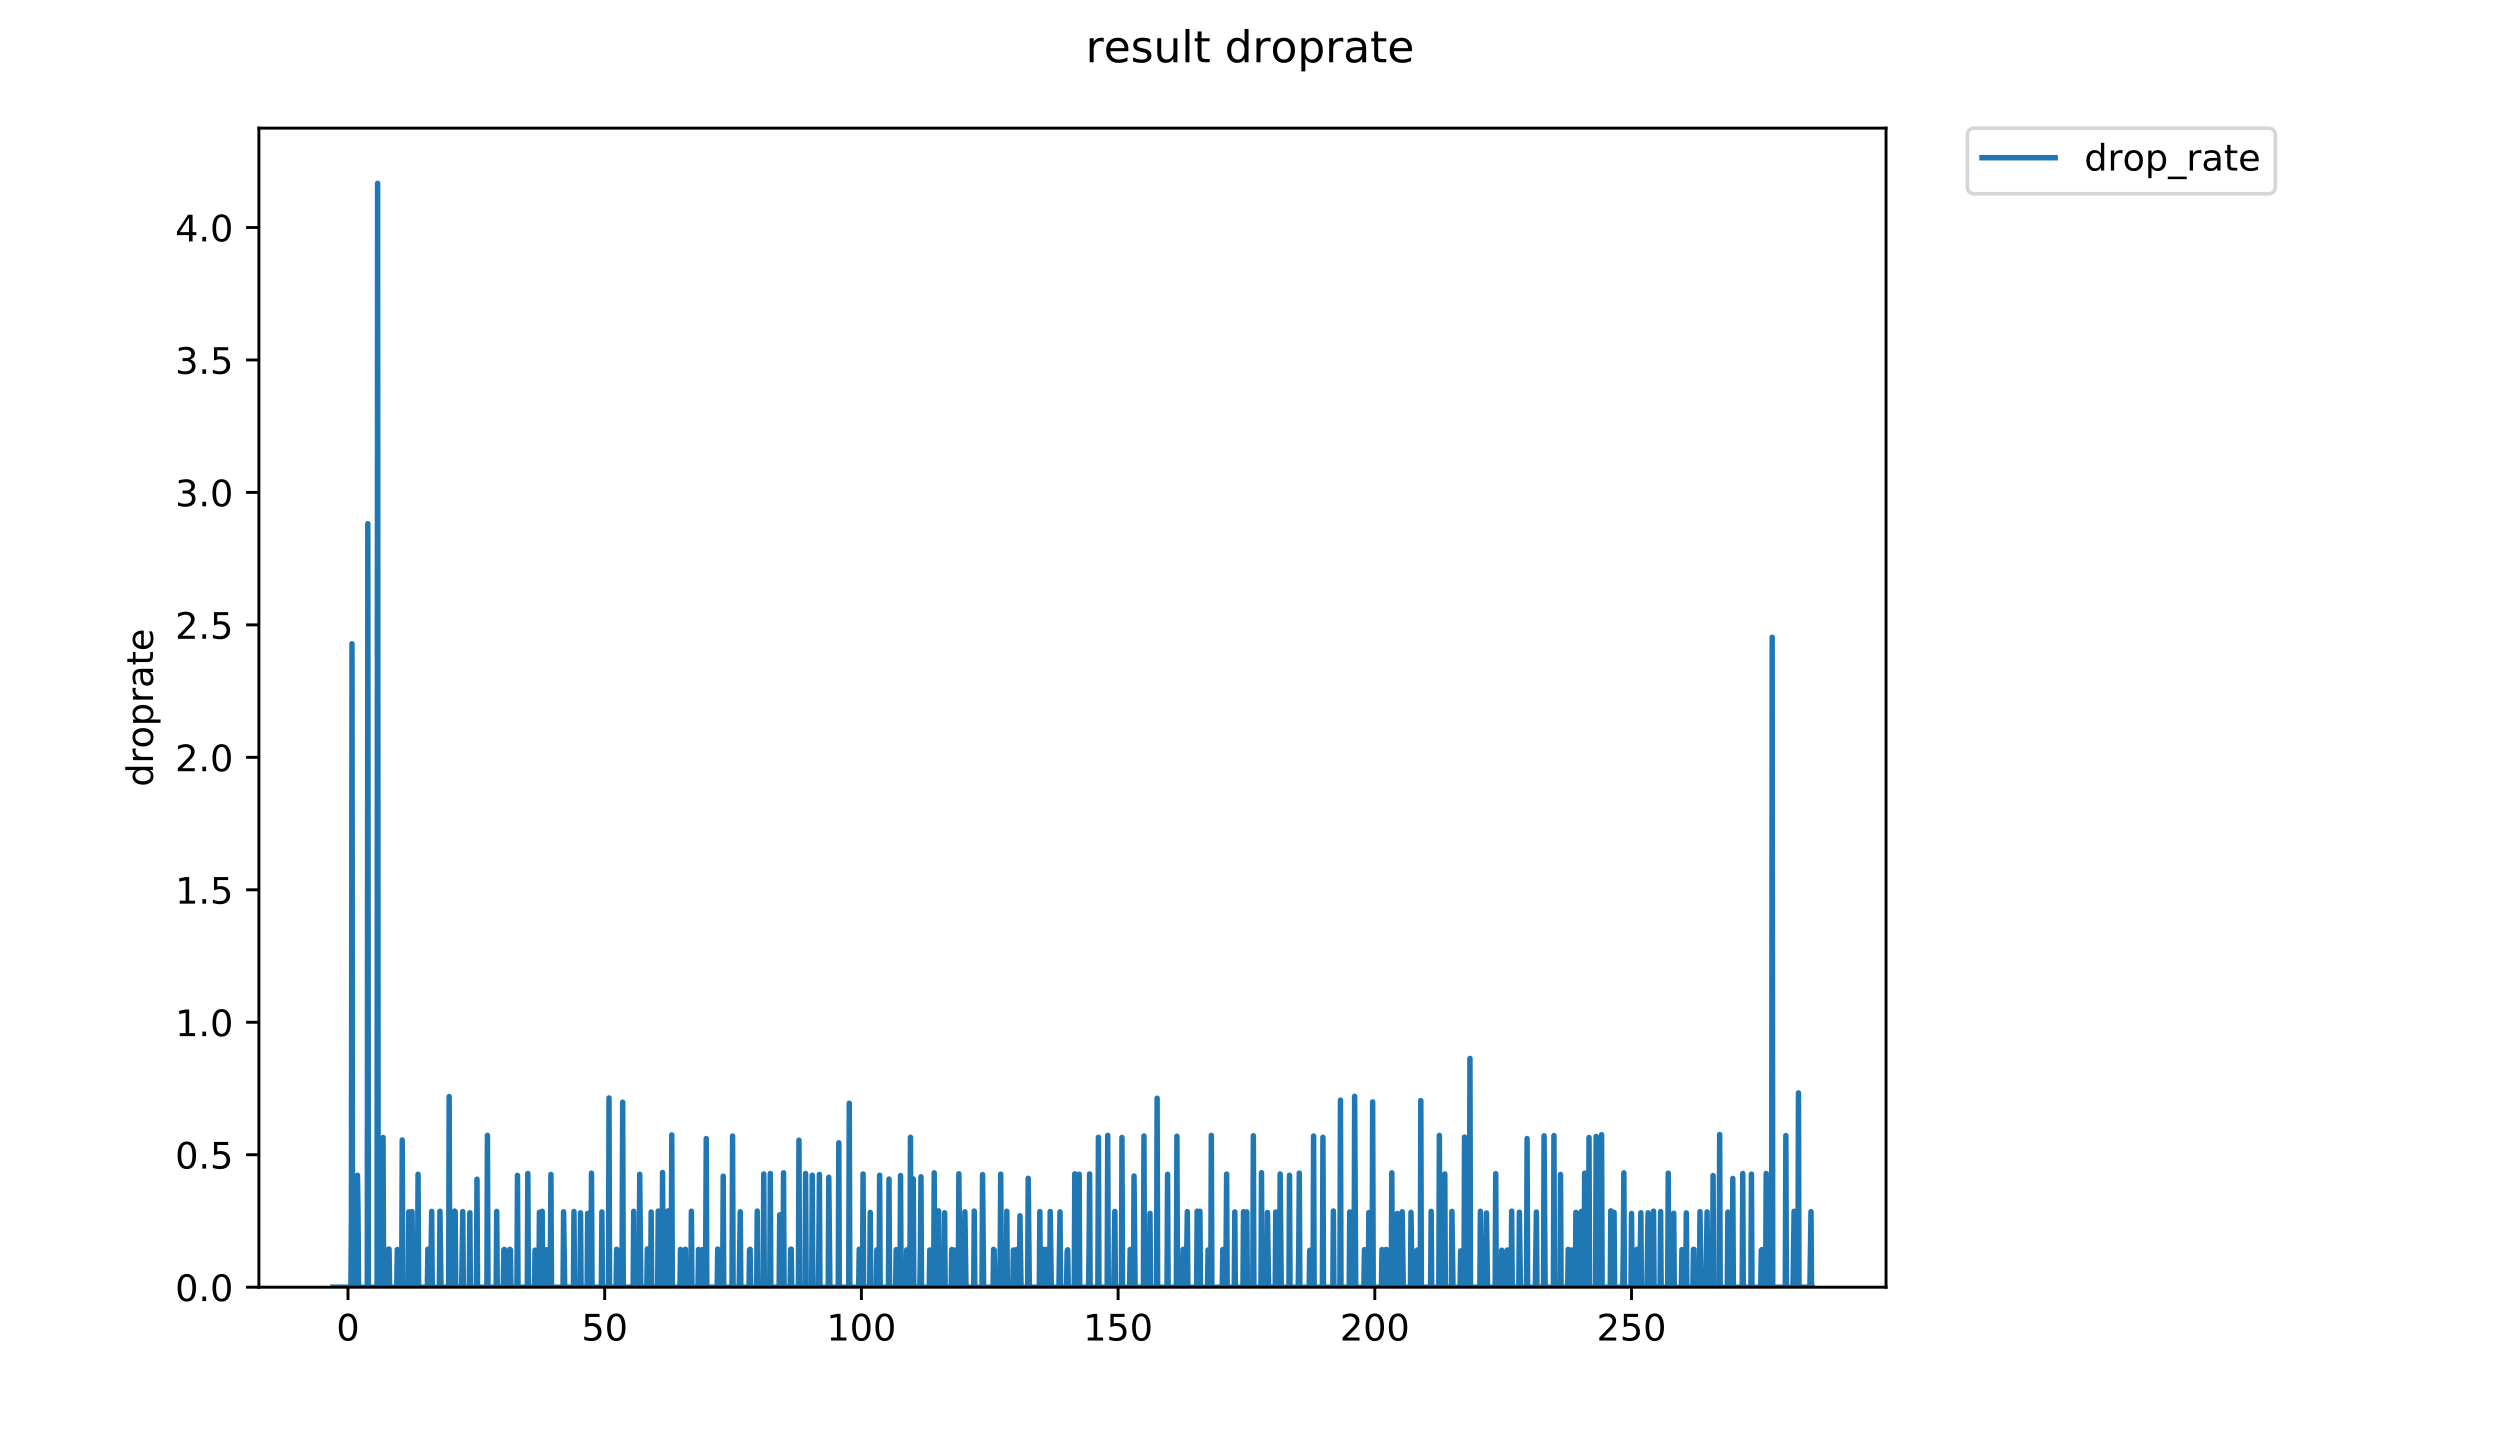 <?xml version="1.0" encoding="utf-8" standalone="no"?>
<!DOCTYPE svg PUBLIC "-//W3C//DTD SVG 1.1//EN"
  "http://www.w3.org/Graphics/SVG/1.1/DTD/svg11.dtd">
<!-- Created with matplotlib (https://matplotlib.org/) -->
<svg height="396pt" version="1.1" viewBox="0 0 684 396" width="684pt" xmlns="http://www.w3.org/2000/svg" xmlns:xlink="http://www.w3.org/1999/xlink">
 <defs>
  <style type="text/css">
*{stroke-linecap:butt;stroke-linejoin:round;}
  </style>
 </defs>
 <g id="figure_1">
  <g id="patch_1">
   <path d="M 0 396 
L 684 396 
L 684 0 
L 0 0 
z
" style="fill:#ffffff;"/>
  </g>
  <g id="axes_1">
   <g id="patch_2">
    <path d="M 70.834 352.174 
L 516.019 352.174 
L 516.019 35.062 
L 70.834 35.062 
z
" style="fill:#ffffff;"/>
   </g>
   <g id="matplotlib.axis_1">
    <g id="xtick_1">
     <g id="line2d_1">
      <defs>
       <path d="M 0 0 
L 0 3.5 
" id="m504d0833b9" style="stroke:#000000;stroke-width:0.8;"/>
      </defs>
      <g>
       <use style="stroke:#000000;stroke-width:0.8;" x="95.207" xlink:href="#m504d0833b9" y="352.174"/>
      </g>
     </g>
     <g id="text_1">
      <!-- 0 -->
      <defs>
       <path d="M 31.781 66.406 
Q 24.172 66.406 20.328 58.906 
Q 16.5 51.422 16.5 36.375 
Q 16.5 21.391 20.328 13.891 
Q 24.172 6.391 31.781 6.391 
Q 39.453 6.391 43.281 13.891 
Q 47.125 21.391 47.125 36.375 
Q 47.125 51.422 43.281 58.906 
Q 39.453 66.406 31.781 66.406 
z
M 31.781 74.219 
Q 44.047 74.219 50.516 64.516 
Q 56.984 54.828 56.984 36.375 
Q 56.984 17.969 50.516 8.266 
Q 44.047 -1.422 31.781 -1.422 
Q 19.531 -1.422 13.062 8.266 
Q 6.594 17.969 6.594 36.375 
Q 6.594 54.828 13.062 64.516 
Q 19.531 74.219 31.781 74.219 
z
" id="DejaVuSans-48"/>
      </defs>
      <g transform="translate(92.026 366.773)scale(0.1 -0.1)">
       <use xlink:href="#DejaVuSans-48"/>
      </g>
     </g>
    </g>
    <g id="xtick_2">
     <g id="line2d_2">
      <g>
       <use style="stroke:#000000;stroke-width:0.8;" x="165.442" xlink:href="#m504d0833b9" y="352.174"/>
      </g>
     </g>
     <g id="text_2">
      <!-- 50 -->
      <defs>
       <path d="M 10.797 72.906 
L 49.516 72.906 
L 49.516 64.594 
L 19.828 64.594 
L 19.828 46.734 
Q 21.969 47.469 24.109 47.828 
Q 26.266 48.188 28.422 48.188 
Q 40.625 48.188 47.75 41.5 
Q 54.891 34.812 54.891 23.391 
Q 54.891 11.625 47.562 5.094 
Q 40.234 -1.422 26.906 -1.422 
Q 22.312 -1.422 17.547 -0.641 
Q 12.797 0.141 7.719 1.703 
L 7.719 11.625 
Q 12.109 9.234 16.797 8.062 
Q 21.484 6.891 26.703 6.891 
Q 35.156 6.891 40.078 11.328 
Q 45.016 15.766 45.016 23.391 
Q 45.016 31 40.078 35.438 
Q 35.156 39.891 26.703 39.891 
Q 22.75 39.891 18.812 39.016 
Q 14.891 38.141 10.797 36.281 
z
" id="DejaVuSans-53"/>
      </defs>
      <g transform="translate(159.08 366.773)scale(0.1 -0.1)">
       <use xlink:href="#DejaVuSans-53"/>
       <use x="63.623" xlink:href="#DejaVuSans-48"/>
      </g>
     </g>
    </g>
    <g id="xtick_3">
     <g id="line2d_3">
      <g>
       <use style="stroke:#000000;stroke-width:0.8;" x="235.677" xlink:href="#m504d0833b9" y="352.174"/>
      </g>
     </g>
     <g id="text_3">
      <!-- 100 -->
      <defs>
       <path d="M 12.406 8.297 
L 28.516 8.297 
L 28.516 63.922 
L 10.984 60.406 
L 10.984 69.391 
L 28.422 72.906 
L 38.281 72.906 
L 38.281 8.297 
L 54.391 8.297 
L 54.391 0 
L 12.406 0 
z
" id="DejaVuSans-49"/>
      </defs>
      <g transform="translate(226.134 366.773)scale(0.1 -0.1)">
       <use xlink:href="#DejaVuSans-49"/>
       <use x="63.623" xlink:href="#DejaVuSans-48"/>
       <use x="127.246" xlink:href="#DejaVuSans-48"/>
      </g>
     </g>
    </g>
    <g id="xtick_4">
     <g id="line2d_4">
      <g>
       <use style="stroke:#000000;stroke-width:0.8;" x="305.912" xlink:href="#m504d0833b9" y="352.174"/>
      </g>
     </g>
     <g id="text_4">
      <!-- 150 -->
      <g transform="translate(296.369 366.773)scale(0.1 -0.1)">
       <use xlink:href="#DejaVuSans-49"/>
       <use x="63.623" xlink:href="#DejaVuSans-53"/>
       <use x="127.246" xlink:href="#DejaVuSans-48"/>
      </g>
     </g>
    </g>
    <g id="xtick_5">
     <g id="line2d_5">
      <g>
       <use style="stroke:#000000;stroke-width:0.8;" x="376.148" xlink:href="#m504d0833b9" y="352.174"/>
      </g>
     </g>
     <g id="text_5">
      <!-- 200 -->
      <defs>
       <path d="M 19.188 8.297 
L 53.609 8.297 
L 53.609 0 
L 7.328 0 
L 7.328 8.297 
Q 12.938 14.109 22.625 23.891 
Q 32.328 33.688 34.812 36.531 
Q 39.547 41.844 41.422 45.531 
Q 43.312 49.219 43.312 52.781 
Q 43.312 58.594 39.234 62.25 
Q 35.156 65.922 28.609 65.922 
Q 23.969 65.922 18.812 64.312 
Q 13.672 62.703 7.812 59.422 
L 7.812 69.391 
Q 13.766 71.781 18.938 73 
Q 24.125 74.219 28.422 74.219 
Q 39.75 74.219 46.484 68.547 
Q 53.219 62.891 53.219 53.422 
Q 53.219 48.922 51.531 44.891 
Q 49.859 40.875 45.406 35.406 
Q 44.188 33.984 37.641 27.219 
Q 31.109 20.453 19.188 8.297 
z
" id="DejaVuSans-50"/>
      </defs>
      <g transform="translate(366.604 366.773)scale(0.1 -0.1)">
       <use xlink:href="#DejaVuSans-50"/>
       <use x="63.623" xlink:href="#DejaVuSans-48"/>
       <use x="127.246" xlink:href="#DejaVuSans-48"/>
      </g>
     </g>
    </g>
    <g id="xtick_6">
     <g id="line2d_6">
      <g>
       <use style="stroke:#000000;stroke-width:0.8;" x="446.383" xlink:href="#m504d0833b9" y="352.174"/>
      </g>
     </g>
     <g id="text_6">
      <!-- 250 -->
      <g transform="translate(436.839 366.773)scale(0.1 -0.1)">
       <use xlink:href="#DejaVuSans-50"/>
       <use x="63.623" xlink:href="#DejaVuSans-53"/>
       <use x="127.246" xlink:href="#DejaVuSans-48"/>
      </g>
     </g>
    </g>
   </g>
   <g id="matplotlib.axis_2">
    <g id="ytick_1">
     <g id="line2d_7">
      <defs>
       <path d="M 0 0 
L -3.5 0 
" id="m4a7453b89e" style="stroke:#000000;stroke-width:0.8;"/>
      </defs>
      <g>
       <use style="stroke:#000000;stroke-width:0.8;" x="70.834" xlink:href="#m4a7453b89e" y="352.174"/>
      </g>
     </g>
     <g id="text_7">
      <!-- 0.0 -->
      <defs>
       <path d="M 10.688 12.406 
L 21 12.406 
L 21 0 
L 10.688 0 
z
" id="DejaVuSans-46"/>
      </defs>
      <g transform="translate(47.931 355.973)scale(0.1 -0.1)">
       <use xlink:href="#DejaVuSans-48"/>
       <use x="63.623" xlink:href="#DejaVuSans-46"/>
       <use x="95.41" xlink:href="#DejaVuSans-48"/>
      </g>
     </g>
    </g>
    <g id="ytick_2">
     <g id="line2d_8">
      <g>
       <use style="stroke:#000000;stroke-width:0.8;" x="70.834" xlink:href="#m4a7453b89e" y="315.933"/>
      </g>
     </g>
     <g id="text_8">
      <!-- 0.5 -->
      <g transform="translate(47.931 319.732)scale(0.1 -0.1)">
       <use xlink:href="#DejaVuSans-48"/>
       <use x="63.623" xlink:href="#DejaVuSans-46"/>
       <use x="95.41" xlink:href="#DejaVuSans-53"/>
      </g>
     </g>
    </g>
    <g id="ytick_3">
     <g id="line2d_9">
      <g>
       <use style="stroke:#000000;stroke-width:0.8;" x="70.834" xlink:href="#m4a7453b89e" y="279.692"/>
      </g>
     </g>
     <g id="text_9">
      <!-- 1.0 -->
      <g transform="translate(47.931 283.491)scale(0.1 -0.1)">
       <use xlink:href="#DejaVuSans-49"/>
       <use x="63.623" xlink:href="#DejaVuSans-46"/>
       <use x="95.41" xlink:href="#DejaVuSans-48"/>
      </g>
     </g>
    </g>
    <g id="ytick_4">
     <g id="line2d_10">
      <g>
       <use style="stroke:#000000;stroke-width:0.8;" x="70.834" xlink:href="#m4a7453b89e" y="243.45"/>
      </g>
     </g>
     <g id="text_10">
      <!-- 1.5 -->
      <g transform="translate(47.931 247.249)scale(0.1 -0.1)">
       <use xlink:href="#DejaVuSans-49"/>
       <use x="63.623" xlink:href="#DejaVuSans-46"/>
       <use x="95.41" xlink:href="#DejaVuSans-53"/>
      </g>
     </g>
    </g>
    <g id="ytick_5">
     <g id="line2d_11">
      <g>
       <use style="stroke:#000000;stroke-width:0.8;" x="70.834" xlink:href="#m4a7453b89e" y="207.209"/>
      </g>
     </g>
     <g id="text_11">
      <!-- 2.0 -->
      <g transform="translate(47.931 211.008)scale(0.1 -0.1)">
       <use xlink:href="#DejaVuSans-50"/>
       <use x="63.623" xlink:href="#DejaVuSans-46"/>
       <use x="95.41" xlink:href="#DejaVuSans-48"/>
      </g>
     </g>
    </g>
    <g id="ytick_6">
     <g id="line2d_12">
      <g>
       <use style="stroke:#000000;stroke-width:0.8;" x="70.834" xlink:href="#m4a7453b89e" y="170.968"/>
      </g>
     </g>
     <g id="text_12">
      <!-- 2.5 -->
      <g transform="translate(47.931 174.767)scale(0.1 -0.1)">
       <use xlink:href="#DejaVuSans-50"/>
       <use x="63.623" xlink:href="#DejaVuSans-46"/>
       <use x="95.41" xlink:href="#DejaVuSans-53"/>
      </g>
     </g>
    </g>
    <g id="ytick_7">
     <g id="line2d_13">
      <g>
       <use style="stroke:#000000;stroke-width:0.8;" x="70.834" xlink:href="#m4a7453b89e" y="134.726"/>
      </g>
     </g>
     <g id="text_13">
      <!-- 3.0 -->
      <defs>
       <path d="M 40.578 39.312 
Q 47.656 37.797 51.625 33 
Q 55.609 28.219 55.609 21.188 
Q 55.609 10.406 48.188 4.484 
Q 40.766 -1.422 27.094 -1.422 
Q 22.516 -1.422 17.656 -0.516 
Q 12.797 0.391 7.625 2.203 
L 7.625 11.719 
Q 11.719 9.328 16.594 8.109 
Q 21.484 6.891 26.812 6.891 
Q 36.078 6.891 40.938 10.547 
Q 45.797 14.203 45.797 21.188 
Q 45.797 27.641 41.281 31.266 
Q 36.766 34.906 28.719 34.906 
L 20.219 34.906 
L 20.219 43.016 
L 29.109 43.016 
Q 36.375 43.016 40.234 45.922 
Q 44.094 48.828 44.094 54.297 
Q 44.094 59.906 40.109 62.906 
Q 36.141 65.922 28.719 65.922 
Q 24.656 65.922 20.016 65.031 
Q 15.375 64.156 9.812 62.312 
L 9.812 71.094 
Q 15.438 72.656 20.344 73.438 
Q 25.25 74.219 29.594 74.219 
Q 40.828 74.219 47.359 69.109 
Q 53.906 64.016 53.906 55.328 
Q 53.906 49.266 50.438 45.094 
Q 46.969 40.922 40.578 39.312 
z
" id="DejaVuSans-51"/>
      </defs>
      <g transform="translate(47.931 138.525)scale(0.1 -0.1)">
       <use xlink:href="#DejaVuSans-51"/>
       <use x="63.623" xlink:href="#DejaVuSans-46"/>
       <use x="95.41" xlink:href="#DejaVuSans-48"/>
      </g>
     </g>
    </g>
    <g id="ytick_8">
     <g id="line2d_14">
      <g>
       <use style="stroke:#000000;stroke-width:0.8;" x="70.834" xlink:href="#m4a7453b89e" y="98.485"/>
      </g>
     </g>
     <g id="text_14">
      <!-- 3.5 -->
      <g transform="translate(47.931 102.284)scale(0.1 -0.1)">
       <use xlink:href="#DejaVuSans-51"/>
       <use x="63.623" xlink:href="#DejaVuSans-46"/>
       <use x="95.41" xlink:href="#DejaVuSans-53"/>
      </g>
     </g>
    </g>
    <g id="ytick_9">
     <g id="line2d_15">
      <g>
       <use style="stroke:#000000;stroke-width:0.8;" x="70.834" xlink:href="#m4a7453b89e" y="62.243"/>
      </g>
     </g>
     <g id="text_15">
      <!-- 4.0 -->
      <defs>
       <path d="M 37.797 64.312 
L 12.891 25.391 
L 37.797 25.391 
z
M 35.203 72.906 
L 47.609 72.906 
L 47.609 25.391 
L 58.016 25.391 
L 58.016 17.188 
L 47.609 17.188 
L 47.609 0 
L 37.797 0 
L 37.797 17.188 
L 4.891 17.188 
L 4.891 26.703 
z
" id="DejaVuSans-52"/>
      </defs>
      <g transform="translate(47.931 66.043)scale(0.1 -0.1)">
       <use xlink:href="#DejaVuSans-52"/>
       <use x="63.623" xlink:href="#DejaVuSans-46"/>
       <use x="95.41" xlink:href="#DejaVuSans-48"/>
      </g>
     </g>
    </g>
    <g id="text_16">
     <!-- droprate -->
     <defs>
      <path d="M 45.406 46.391 
L 45.406 75.984 
L 54.391 75.984 
L 54.391 0 
L 45.406 0 
L 45.406 8.203 
Q 42.578 3.328 38.25 0.953 
Q 33.938 -1.422 27.875 -1.422 
Q 17.969 -1.422 11.734 6.484 
Q 5.516 14.406 5.516 27.297 
Q 5.516 40.188 11.734 48.094 
Q 17.969 56 27.875 56 
Q 33.938 56 38.25 53.625 
Q 42.578 51.266 45.406 46.391 
z
M 14.797 27.297 
Q 14.797 17.391 18.875 11.75 
Q 22.953 6.109 30.078 6.109 
Q 37.203 6.109 41.297 11.75 
Q 45.406 17.391 45.406 27.297 
Q 45.406 37.203 41.297 42.844 
Q 37.203 48.484 30.078 48.484 
Q 22.953 48.484 18.875 42.844 
Q 14.797 37.203 14.797 27.297 
z
" id="DejaVuSans-100"/>
      <path d="M 41.109 46.297 
Q 39.594 47.172 37.812 47.578 
Q 36.031 48 33.891 48 
Q 26.266 48 22.188 43.047 
Q 18.109 38.094 18.109 28.812 
L 18.109 0 
L 9.078 0 
L 9.078 54.688 
L 18.109 54.688 
L 18.109 46.188 
Q 20.953 51.172 25.484 53.578 
Q 30.031 56 36.531 56 
Q 37.453 56 38.578 55.875 
Q 39.703 55.766 41.062 55.516 
z
" id="DejaVuSans-114"/>
      <path d="M 30.609 48.391 
Q 23.391 48.391 19.188 42.75 
Q 14.984 37.109 14.984 27.297 
Q 14.984 17.484 19.156 11.844 
Q 23.344 6.203 30.609 6.203 
Q 37.797 6.203 41.984 11.859 
Q 46.188 17.531 46.188 27.297 
Q 46.188 37.016 41.984 42.703 
Q 37.797 48.391 30.609 48.391 
z
M 30.609 56 
Q 42.328 56 49.016 48.375 
Q 55.719 40.766 55.719 27.297 
Q 55.719 13.875 49.016 6.219 
Q 42.328 -1.422 30.609 -1.422 
Q 18.844 -1.422 12.172 6.219 
Q 5.516 13.875 5.516 27.297 
Q 5.516 40.766 12.172 48.375 
Q 18.844 56 30.609 56 
z
" id="DejaVuSans-111"/>
      <path d="M 18.109 8.203 
L 18.109 -20.797 
L 9.078 -20.797 
L 9.078 54.688 
L 18.109 54.688 
L 18.109 46.391 
Q 20.953 51.266 25.266 53.625 
Q 29.594 56 35.594 56 
Q 45.562 56 51.781 48.094 
Q 58.016 40.188 58.016 27.297 
Q 58.016 14.406 51.781 6.484 
Q 45.562 -1.422 35.594 -1.422 
Q 29.594 -1.422 25.266 0.953 
Q 20.953 3.328 18.109 8.203 
z
M 48.688 27.297 
Q 48.688 37.203 44.609 42.844 
Q 40.531 48.484 33.406 48.484 
Q 26.266 48.484 22.188 42.844 
Q 18.109 37.203 18.109 27.297 
Q 18.109 17.391 22.188 11.75 
Q 26.266 6.109 33.406 6.109 
Q 40.531 6.109 44.609 11.75 
Q 48.688 17.391 48.688 27.297 
z
" id="DejaVuSans-112"/>
      <path d="M 34.281 27.484 
Q 23.391 27.484 19.188 25 
Q 14.984 22.516 14.984 16.5 
Q 14.984 11.719 18.141 8.906 
Q 21.297 6.109 26.703 6.109 
Q 34.188 6.109 38.703 11.406 
Q 43.219 16.703 43.219 25.484 
L 43.219 27.484 
z
M 52.203 31.203 
L 52.203 0 
L 43.219 0 
L 43.219 8.297 
Q 40.141 3.328 35.547 0.953 
Q 30.953 -1.422 24.312 -1.422 
Q 15.922 -1.422 10.953 3.297 
Q 6 8.016 6 15.922 
Q 6 25.141 12.172 29.828 
Q 18.359 34.516 30.609 34.516 
L 43.219 34.516 
L 43.219 35.406 
Q 43.219 41.609 39.141 45 
Q 35.062 48.391 27.688 48.391 
Q 23 48.391 18.547 47.266 
Q 14.109 46.141 10.016 43.891 
L 10.016 52.203 
Q 14.938 54.109 19.578 55.047 
Q 24.219 56 28.609 56 
Q 40.484 56 46.344 49.844 
Q 52.203 43.703 52.203 31.203 
z
" id="DejaVuSans-97"/>
      <path d="M 18.312 70.219 
L 18.312 54.688 
L 36.812 54.688 
L 36.812 47.703 
L 18.312 47.703 
L 18.312 18.016 
Q 18.312 11.328 20.141 9.422 
Q 21.969 7.516 27.594 7.516 
L 36.812 7.516 
L 36.812 0 
L 27.594 0 
Q 17.188 0 13.234 3.875 
Q 9.281 7.766 9.281 18.016 
L 9.281 47.703 
L 2.688 47.703 
L 2.688 54.688 
L 9.281 54.688 
L 9.281 70.219 
z
" id="DejaVuSans-116"/>
      <path d="M 56.203 29.594 
L 56.203 25.203 
L 14.891 25.203 
Q 15.484 15.922 20.484 11.062 
Q 25.484 6.203 34.422 6.203 
Q 39.594 6.203 44.453 7.469 
Q 49.312 8.734 54.109 11.281 
L 54.109 2.781 
Q 49.266 0.734 44.188 -0.344 
Q 39.109 -1.422 33.891 -1.422 
Q 20.797 -1.422 13.156 6.188 
Q 5.516 13.812 5.516 26.812 
Q 5.516 40.234 12.766 48.109 
Q 20.016 56 32.328 56 
Q 43.359 56 49.781 48.891 
Q 56.203 41.797 56.203 29.594 
z
M 47.219 32.234 
Q 47.125 39.594 43.094 43.984 
Q 39.062 48.391 32.422 48.391 
Q 24.906 48.391 20.391 44.141 
Q 15.875 39.891 15.188 32.172 
z
" id="DejaVuSans-101"/>
     </defs>
     <g transform="translate(41.852 215.236)rotate(-90)scale(0.1 -0.1)">
      <use xlink:href="#DejaVuSans-100"/>
      <use x="63.477" xlink:href="#DejaVuSans-114"/>
      <use x="104.559" xlink:href="#DejaVuSans-111"/>
      <use x="165.74" xlink:href="#DejaVuSans-112"/>
      <use x="229.217" xlink:href="#DejaVuSans-114"/>
      <use x="270.33" xlink:href="#DejaVuSans-97"/>
      <use x="331.609" xlink:href="#DejaVuSans-116"/>
      <use x="370.818" xlink:href="#DejaVuSans-101"/>
     </g>
    </g>
   </g>
   <g id="line2d_16">
    <path clip-path="url(#p8586bb75fb)" d="M 91.07 352.174 
L 96.004 352.174 
L 96.156 331.842 
L 96.304 176.145 
L 96.454 352.174 
L 97.652 352.174 
L 97.803 321.548 
L 97.952 331.524 
L 98.1 352.174 
L 100.488 352.174 
L 100.635 143.29 
L 100.783 352.174 
L 103.164 352.174 
L 103.312 50.163 
L 103.459 352.174 
L 104.652 352.174 
L 104.802 311.224 
L 104.955 352.174 
L 106.152 352.174 
L 106.3 341.775 
L 106.448 341.745 
L 106.596 352.174 
L 108.551 352.174 
L 108.701 341.878 
L 108.849 352.174 
L 109.898 352.174 
L 110.051 311.906 
L 110.2 352.174 
L 111.693 352.174 
L 111.843 331.553 
L 111.991 352.174 
L 112.589 352.174 
L 112.738 331.494 
L 112.889 352.174 
L 114.23 352.174 
L 114.38 321.287 
L 114.53 352.174 
L 116.92 352.174 
L 117.068 341.775 
L 117.22 352.174 
L 117.816 352.174 
L 118.113 331.435 
L 118.262 352.174 
L 120.218 352.174 
L 120.366 331.405 
L 120.664 352.174 
L 122.748 352.174 
L 122.896 300.028 
L 123.044 352.174 
L 124.239 352.174 
L 124.387 331.346 
L 124.537 331.524 
L 124.684 352.174 
L 126.318 352.174 
L 126.616 331.494 
L 126.764 352.174 
L 128.398 352.174 
L 128.549 331.814 
L 128.697 352.174 
L 130.345 352.174 
L 130.501 322.63 
L 130.654 352.174 
L 133.211 352.174 
L 133.36 310.637 
L 133.507 352.174 
L 135.752 352.174 
L 135.901 331.435 
L 136.049 352.174 
L 137.7 352.174 
L 137.85 341.951 
L 137.999 341.834 
L 138.148 352.174 
L 139.344 352.174 
L 139.493 341.82 
L 139.643 341.922 
L 139.795 352.174 
L 141.431 352.174 
L 141.582 321.591 
L 141.731 352.174 
L 144.266 352.174 
L 144.415 321.066 
L 144.563 352.174 
L 146.233 352.174 
L 146.385 342.037 
L 146.535 352.174 
L 147.438 352.174 
L 147.589 331.67 
L 147.739 352.174 
L 148.193 352.174 
L 148.342 331.405 
L 148.491 352.174 
L 149.386 352.174 
L 149.537 341.937 
L 149.686 352.174 
L 150.437 352.174 
L 150.587 341.98 
L 150.737 321.33 
L 150.887 352.174 
L 154.05 352.174 
L 154.199 331.553 
L 154.496 352.174 
L 156.891 352.174 
L 157.04 331.465 
L 157.189 352.174 
L 158.68 352.174 
L 158.832 331.842 
L 158.984 352.174 
L 160.636 352.174 
L 160.788 331.984 
L 160.938 352.174 
L 161.686 352.174 
L 161.834 320.976 
L 161.985 352.174 
L 164.527 352.174 
L 164.677 331.582 
L 164.826 352.174 
L 166.476 352.174 
L 166.626 300.401 
L 166.776 352.174 
L 168.564 352.174 
L 168.712 341.79 
L 168.86 352.174 
L 170.066 352.174 
L 170.214 341.76 
L 170.368 301.558 
L 170.52 352.174 
L 173.233 352.174 
L 173.381 331.405 
L 173.529 352.174 
L 174.872 352.174 
L 175.021 321.287 
L 175.326 352.174 
L 176.971 352.174 
L 177.119 341.715 
L 177.27 352.174 
L 178.011 352.174 
L 178.16 331.612 
L 178.308 352.174 
L 179.942 352.174 
L 180.089 331.346 
L 180.236 352.174 
L 181.13 352.174 
L 181.277 320.796 
L 181.424 352.174 
L 182.61 352.174 
L 182.757 331.286 
L 182.905 352.174 
L 183.65 352.174 
L 183.798 310.517 
L 183.946 352.174 
L 186.036 352.174 
L 186.185 341.849 
L 186.333 352.174 
L 187.221 352.174 
L 187.375 342.079 
L 187.523 341.79 
L 187.672 352.174 
L 189.018 352.174 
L 189.167 331.405 
L 189.317 352.174 
L 190.971 352.174 
L 191.121 341.864 
L 191.27 352.174 
L 192.024 352.174 
L 192.174 341.908 
L 192.323 352.174 
L 192.924 352.174 
L 193.075 341.951 
L 193.227 311.511 
L 193.375 352.174 
L 196.218 352.174 
L 196.366 341.745 
L 196.518 352.174 
L 197.719 352.174 
L 197.871 321.804 
L 198.02 352.174 
L 200.28 352.174 
L 200.429 310.815 
L 200.578 352.174 
L 202.238 352.174 
L 202.537 331.553 
L 202.687 352.174 
L 204.931 352.174 
L 205.081 341.951 
L 205.23 341.805 
L 205.38 352.174 
L 207.029 352.174 
L 207.177 331.346 
L 207.325 352.174 
L 208.816 352.174 
L 208.965 321.199 
L 209.114 352.174 
L 210.602 352.174 
L 210.751 321.066 
L 210.899 352.174 
L 213.172 352.174 
L 213.328 332.37 
L 213.477 352.174 
L 214.226 352.174 
L 214.373 320.887 
L 214.525 352.174 
L 216.177 352.174 
L 216.325 341.82 
L 216.473 341.76 
L 216.621 352.174 
L 218.444 352.174 
L 218.597 311.962 
L 218.746 352.174 
L 220.266 352.174 
L 220.414 321.066 
L 220.567 352.174 
L 222.082 352.174 
L 222.233 321.548 
L 222.384 352.174 
L 223.888 352.174 
L 224.037 341.805 
L 224.187 321.33 
L 224.342 352.174 
L 226.6 352.174 
L 226.754 322.098 
L 227.06 352.174 
L 229.338 352.174 
L 229.494 312.674 
L 229.642 352.174 
L 232.207 352.174 
L 232.36 301.839 
L 232.513 352.174 
L 234.933 352.174 
L 235.081 341.805 
L 235.234 352.174 
L 235.985 352.174 
L 236.135 321.199 
L 236.287 352.174 
L 237.946 352.174 
L 238.097 331.728 
L 238.247 352.174 
L 239.76 352.174 
L 239.911 341.951 
L 240.061 352.174 
L 240.514 352.174 
L 240.666 321.548 
L 240.816 352.174 
L 243.075 352.174 
L 243.232 322.589 
L 243.379 352.174 
L 245.043 352.174 
L 245.193 341.908 
L 245.341 352.174 
L 246.239 352.174 
L 246.391 321.634 
L 246.542 352.174 
L 247.9 352.174 
L 248.052 341.965 
L 248.201 352.174 
L 248.951 352.174 
L 249.101 311.166 
L 249.25 352.174 
L 249.707 352.174 
L 249.863 322.549 
L 250.015 352.174 
L 251.674 352.174 
L 251.823 341.82 
L 251.977 321.973 
L 252.128 352.174 
L 254.242 352.174 
L 254.394 341.994 
L 254.542 352.174 
L 255.447 352.174 
L 255.594 320.887 
L 255.742 352.174 
L 256.498 352.174 
L 256.793 331.286 
L 256.941 352.174 
L 258.293 352.174 
L 258.445 331.814 
L 258.597 352.174 
L 260.247 352.174 
L 260.396 341.864 
L 260.547 352.174 
L 260.996 352.174 
L 261.148 342.023 
L 261.295 352.174 
L 262.192 352.174 
L 262.341 321.154 
L 262.637 352.174 
L 263.842 352.174 
L 263.991 331.553 
L 264.293 352.174 
L 266.407 352.174 
L 266.554 331.346 
L 266.71 352.174 
L 268.674 352.174 
L 268.824 321.374 
L 269.122 352.174 
L 271.704 352.174 
L 271.851 341.82 
L 272.004 342.008 
L 272.155 352.174 
L 273.506 352.174 
L 273.654 341.76 
L 273.804 321.243 
L 273.953 352.174 
L 275.314 352.174 
L 275.462 331.405 
L 275.611 352.174 
L 277.097 352.174 
L 277.249 341.994 
L 277.397 352.174 
L 277.991 352.174 
L 278.141 341.849 
L 278.29 352.174 
L 278.902 352.174 
L 279.059 332.637 
L 279.36 352.174 
L 281.16 352.174 
L 281.316 322.387 
L 281.626 352.174 
L 284.352 352.174 
L 284.501 331.494 
L 284.65 352.174 
L 285.247 352.174 
L 285.396 341.834 
L 285.545 341.849 
L 285.694 352.174 
L 286.143 352.174 
L 286.293 341.864 
L 286.442 341.82 
L 286.59 352.174 
L 287.191 352.174 
L 287.339 331.465 
L 287.638 352.174 
L 289.722 352.174 
L 290.02 331.582 
L 290.168 352.174 
L 291.809 352.174 
L 291.967 342.353 
L 292.117 341.951 
L 292.267 352.174 
L 293.915 352.174 
L 294.064 321.154 
L 294.213 352.174 
L 295.112 352.174 
L 295.262 321.287 
L 295.411 352.174 
L 297.816 352.174 
L 297.966 341.922 
L 298.116 321.199 
L 298.265 352.174 
L 300.372 352.174 
L 300.523 311.166 
L 300.673 352.174 
L 302.923 352.174 
L 303.071 310.637 
L 303.22 352.174 
L 304.719 352.174 
L 305.019 331.435 
L 305.17 352.174 
L 306.818 352.174 
L 306.969 311.224 
L 307.117 352.174 
L 309.065 352.174 
L 309.214 341.864 
L 309.362 352.174 
L 310.113 352.174 
L 310.266 321.762 
L 310.566 352.174 
L 312.836 352.174 
L 312.985 310.815 
L 313.134 352.174 
L 314.482 352.174 
L 314.635 331.984 
L 314.786 352.174 
L 316.436 352.174 
L 316.585 300.475 
L 316.734 352.174 
L 319.294 352.174 
L 319.444 321.287 
L 319.594 352.174 
L 321.852 352.174 
L 322.001 310.874 
L 322.149 352.174 
L 323.516 352.174 
L 323.664 341.834 
L 323.812 352.174 
L 324.555 352.174 
L 324.853 331.494 
L 325.003 352.174 
L 327.394 352.174 
L 327.543 331.376 
L 327.694 352.174 
L 328.144 352.174 
L 328.293 331.405 
L 328.44 352.174 
L 330.374 352.174 
L 330.526 341.98 
L 330.675 352.174 
L 331.269 352.174 
L 331.418 310.637 
L 331.567 352.174 
L 334.406 352.174 
L 334.555 341.878 
L 334.704 352.174 
L 335.305 352.174 
L 335.455 341.864 
L 335.604 321.243 
L 335.753 352.174 
L 337.69 352.174 
L 337.84 331.582 
L 337.989 352.174 
L 340.074 352.174 
L 340.223 331.524 
L 340.372 352.174 
L 340.978 352.174 
L 341.128 331.582 
L 341.277 352.174 
L 342.767 352.174 
L 342.916 310.755 
L 343.066 352.174 
L 344.997 352.174 
L 345.145 320.842 
L 345.292 352.174 
L 346.63 352.174 
L 346.781 331.728 
L 347.082 352.174 
L 348.899 352.174 
L 349.049 331.612 
L 349.348 352.174 
L 350.1 352.174 
L 350.25 321.199 
L 350.552 352.174 
L 352.657 352.174 
L 352.809 321.548 
L 352.956 352.174 
L 355.188 352.174 
L 355.339 341.922 
L 355.487 320.976 
L 355.64 352.174 
L 358.188 352.174 
L 358.341 342.079 
L 358.491 352.174 
L 359.25 352.174 
L 359.399 310.815 
L 359.549 352.174 
L 361.803 352.174 
L 361.954 311.166 
L 362.105 352.174 
L 364.664 352.174 
L 364.812 331.316 
L 364.96 352.174 
L 366.597 352.174 
L 366.747 300.986 
L 366.895 352.174 
L 369.138 352.174 
L 369.287 331.582 
L 369.436 352.174 
L 370.478 352.174 
L 370.626 299.953 
L 370.921 352.174 
L 373.155 352.174 
L 373.305 341.908 
L 373.457 352.174 
L 374.36 352.174 
L 374.512 331.757 
L 374.659 352.174 
L 375.407 352.174 
L 375.559 301.487 
L 375.71 352.174 
L 377.964 352.174 
L 378.114 341.878 
L 378.263 352.174 
L 379.011 352.174 
L 379.161 341.878 
L 379.31 341.864 
L 379.459 352.174 
L 380.651 352.174 
L 380.799 320.887 
L 380.947 352.174 
L 382.143 352.174 
L 382.295 332.012 
L 382.594 352.174 
L 383.495 352.174 
L 383.644 331.553 
L 383.945 352.174 
L 385.898 352.174 
L 386.049 331.699 
L 386.346 352.174 
L 387.539 352.174 
L 387.691 342.037 
L 387.841 352.174 
L 388.586 352.174 
L 388.737 301.13 
L 388.885 352.174 
L 391.415 352.174 
L 391.563 331.435 
L 391.712 352.174 
L 393.661 352.174 
L 393.809 310.637 
L 393.959 352.174 
L 395.147 352.174 
L 395.296 321.199 
L 395.445 352.174 
L 397.097 352.174 
L 397.246 331.435 
L 397.543 352.174 
L 399.481 352.174 
L 399.637 342.231 
L 399.785 352.174 
L 400.544 352.174 
L 400.693 311.108 
L 400.843 352.174 
L 402.03 352.174 
L 402.178 289.599 
L 402.327 352.174 
L 404.887 352.174 
L 405.036 331.405 
L 405.336 352.174 
L 406.542 352.174 
L 406.693 331.871 
L 406.99 352.174 
L 409.078 352.174 
L 409.227 321.11 
L 409.375 352.174 
L 410.724 352.174 
L 410.876 342.051 
L 411.032 352.174 
L 412.241 352.174 
L 412.393 342.008 
L 412.545 352.174 
L 413.446 352.174 
L 413.595 331.376 
L 413.745 352.174 
L 415.549 352.174 
L 415.7 331.67 
L 415.998 352.174 
L 417.658 352.174 
L 417.81 311.511 
L 417.959 352.174 
L 420.06 352.174 
L 420.361 331.612 
L 420.511 352.174 
L 422.306 352.174 
L 422.455 310.755 
L 422.752 352.174 
L 425.012 352.174 
L 425.161 310.696 
L 425.309 352.174 
L 426.814 352.174 
L 426.964 321.33 
L 427.113 352.174 
L 428.917 352.174 
L 429.066 341.82 
L 429.214 352.174 
L 429.959 352.174 
L 430.11 341.994 
L 430.259 352.174 
L 431.016 352.174 
L 431.166 331.699 
L 431.314 352.174 
L 432.509 352.174 
L 432.657 331.435 
L 432.806 352.174 
L 433.41 352.174 
L 433.558 320.976 
L 433.706 352.174 
L 434.605 352.174 
L 434.756 311.224 
L 434.906 352.174 
L 436.554 352.174 
L 436.703 310.932 
L 436.854 352.174 
L 438.046 352.174 
L 438.193 310.458 
L 438.341 352.174 
L 440.565 352.174 
L 440.712 331.286 
L 440.859 352.174 
L 441.304 352.174 
L 441.603 331.699 
L 441.75 352.174 
L 443.987 352.174 
L 444.136 341.834 
L 444.284 320.887 
L 444.433 352.174 
L 446.235 352.174 
L 446.388 331.984 
L 446.537 352.174 
L 447.738 352.174 
L 447.886 341.79 
L 448.035 352.174 
L 448.639 352.174 
L 448.941 331.814 
L 449.092 352.174 
L 450.617 352.174 
L 450.917 331.842 
L 451.067 352.174 
L 452.263 352.174 
L 452.411 331.376 
L 452.559 352.174 
L 454.195 352.174 
L 454.344 331.494 
L 454.492 352.174 
L 456.279 352.174 
L 456.427 320.976 
L 456.575 352.174 
L 457.785 352.174 
L 457.937 331.956 
L 458.085 352.174 
L 460.022 352.174 
L 460.172 341.908 
L 460.322 352.174 
L 461.224 352.174 
L 461.375 331.842 
L 461.524 352.174 
L 463.173 352.174 
L 463.322 341.82 
L 463.471 341.82 
L 463.62 352.174 
L 464.962 352.174 
L 465.111 331.494 
L 465.409 352.174 
L 466.76 352.174 
L 467.059 331.582 
L 467.209 352.174 
L 468.549 352.174 
L 468.7 321.634 
L 468.852 352.174 
L 470.354 352.174 
L 470.501 310.397 
L 470.65 352.174 
L 472.591 352.174 
L 472.741 331.641 
L 473.04 352.174 
L 473.935 352.174 
L 474.091 322.428 
L 474.241 352.174 
L 476.665 352.174 
L 476.813 321.066 
L 476.962 352.174 
L 479.044 352.174 
L 479.193 321.243 
L 479.342 352.174 
L 481.736 352.174 
L 481.888 342.121 
L 482.039 341.893 
L 482.187 352.174 
L 483.078 352.174 
L 483.226 321.066 
L 483.375 352.174 
L 484.716 352.174 
L 484.867 174.367 
L 485.016 352.174 
L 488.459 352.174 
L 488.608 310.696 
L 488.757 352.174 
L 490.567 352.174 
L 490.863 331.405 
L 491.014 352.174 
L 491.909 352.174 
L 492.057 299.034 
L 492.205 352.174 
L 495.187 352.174 
L 495.486 331.494 
L 495.635 352.174 
L 495.784 352.174 
L 495.784 352.174 
" style="fill:none;stroke:#1f77b4;stroke-linecap:square;stroke-width:1.5;"/>
   </g>
   <g id="patch_3">
    <path d="M 70.834 352.174 
L 70.834 35.062 
" style="fill:none;stroke:#000000;stroke-linecap:square;stroke-linejoin:miter;stroke-width:0.8;"/>
   </g>
   <g id="patch_4">
    <path d="M 516.019 352.174 
L 516.019 35.062 
" style="fill:none;stroke:#000000;stroke-linecap:square;stroke-linejoin:miter;stroke-width:0.8;"/>
   </g>
   <g id="patch_5">
    <path d="M 70.834 352.174 
L 516.019 352.174 
" style="fill:none;stroke:#000000;stroke-linecap:square;stroke-linejoin:miter;stroke-width:0.8;"/>
   </g>
   <g id="patch_6">
    <path d="M 70.834 35.062 
L 516.019 35.062 
" style="fill:none;stroke:#000000;stroke-linecap:square;stroke-linejoin:miter;stroke-width:0.8;"/>
   </g>
   <g id="legend_1">
    <g id="patch_7">
     <path d="M 540.278 53.019 
L 620.514 53.019 
Q 622.514 53.019 622.514 51.019 
L 622.514 37.062 
Q 622.514 35.062 620.514 35.062 
L 540.278 35.062 
Q 538.278 35.062 538.278 37.062 
L 538.278 51.019 
Q 538.278 53.019 540.278 53.019 
z
" style="fill:#ffffff;opacity:0.8;stroke:#cccccc;stroke-linejoin:miter;"/>
    </g>
    <g id="line2d_17">
     <path d="M 542.278 43.161 
L 562.278 43.161 
" style="fill:none;stroke:#1f77b4;stroke-linecap:square;stroke-width:1.5;"/>
    </g>
    <g id="line2d_18"/>
    <g id="text_17">
     <!-- drop_rate -->
     <defs>
      <path d="M 50.984 -16.609 
L 50.984 -23.578 
L -0.984 -23.578 
L -0.984 -16.609 
z
" id="DejaVuSans-95"/>
     </defs>
     <g transform="translate(570.278 46.661)scale(0.1 -0.1)">
      <use xlink:href="#DejaVuSans-100"/>
      <use x="63.477" xlink:href="#DejaVuSans-114"/>
      <use x="104.559" xlink:href="#DejaVuSans-111"/>
      <use x="165.74" xlink:href="#DejaVuSans-112"/>
      <use x="229.217" xlink:href="#DejaVuSans-95"/>
      <use x="279.217" xlink:href="#DejaVuSans-114"/>
      <use x="320.33" xlink:href="#DejaVuSans-97"/>
      <use x="381.609" xlink:href="#DejaVuSans-116"/>
      <use x="420.818" xlink:href="#DejaVuSans-101"/>
     </g>
    </g>
   </g>
  </g>
  <g id="text_18">
   <!-- result droprate -->
   <defs>
    <path d="M 44.281 53.078 
L 44.281 44.578 
Q 40.484 46.531 36.375 47.5 
Q 32.281 48.484 27.875 48.484 
Q 21.188 48.484 17.844 46.438 
Q 14.5 44.391 14.5 40.281 
Q 14.5 37.156 16.891 35.375 
Q 19.281 33.594 26.516 31.984 
L 29.594 31.297 
Q 39.156 29.25 43.188 25.516 
Q 47.219 21.781 47.219 15.094 
Q 47.219 7.469 41.188 3.016 
Q 35.156 -1.422 24.609 -1.422 
Q 20.219 -1.422 15.453 -0.562 
Q 10.688 0.297 5.422 2 
L 5.422 11.281 
Q 10.406 8.688 15.234 7.391 
Q 20.062 6.109 24.812 6.109 
Q 31.156 6.109 34.562 8.281 
Q 37.984 10.453 37.984 14.406 
Q 37.984 18.062 35.516 20.016 
Q 33.062 21.969 24.703 23.781 
L 21.578 24.516 
Q 13.234 26.266 9.516 29.906 
Q 5.812 33.547 5.812 39.891 
Q 5.812 47.609 11.281 51.797 
Q 16.75 56 26.812 56 
Q 31.781 56 36.172 55.266 
Q 40.578 54.547 44.281 53.078 
z
" id="DejaVuSans-115"/>
    <path d="M 8.5 21.578 
L 8.5 54.688 
L 17.484 54.688 
L 17.484 21.922 
Q 17.484 14.156 20.5 10.266 
Q 23.531 6.391 29.594 6.391 
Q 36.859 6.391 41.078 11.031 
Q 45.312 15.672 45.312 23.688 
L 45.312 54.688 
L 54.297 54.688 
L 54.297 0 
L 45.312 0 
L 45.312 8.406 
Q 42.047 3.422 37.719 1 
Q 33.406 -1.422 27.688 -1.422 
Q 18.266 -1.422 13.375 4.438 
Q 8.5 10.297 8.5 21.578 
z
M 31.109 56 
z
" id="DejaVuSans-117"/>
    <path d="M 9.422 75.984 
L 18.406 75.984 
L 18.406 0 
L 9.422 0 
z
" id="DejaVuSans-108"/>
    <path id="DejaVuSans-32"/>
   </defs>
   <g transform="translate(297.048 17.038)scale(0.12 -0.12)">
    <use xlink:href="#DejaVuSans-114"/>
    <use x="41.082" xlink:href="#DejaVuSans-101"/>
    <use x="102.605" xlink:href="#DejaVuSans-115"/>
    <use x="154.705" xlink:href="#DejaVuSans-117"/>
    <use x="218.084" xlink:href="#DejaVuSans-108"/>
    <use x="245.867" xlink:href="#DejaVuSans-116"/>
    <use x="285.076" xlink:href="#DejaVuSans-32"/>
    <use x="316.863" xlink:href="#DejaVuSans-100"/>
    <use x="380.34" xlink:href="#DejaVuSans-114"/>
    <use x="421.422" xlink:href="#DejaVuSans-111"/>
    <use x="482.604" xlink:href="#DejaVuSans-112"/>
    <use x="546.08" xlink:href="#DejaVuSans-114"/>
    <use x="587.193" xlink:href="#DejaVuSans-97"/>
    <use x="648.473" xlink:href="#DejaVuSans-116"/>
    <use x="687.682" xlink:href="#DejaVuSans-101"/>
   </g>
  </g>
 </g>
 <defs>
  <clipPath id="p8586bb75fb">
   <rect height="317.112" width="445.185" x="70.834" y="35.062"/>
  </clipPath>
 </defs>
</svg>
